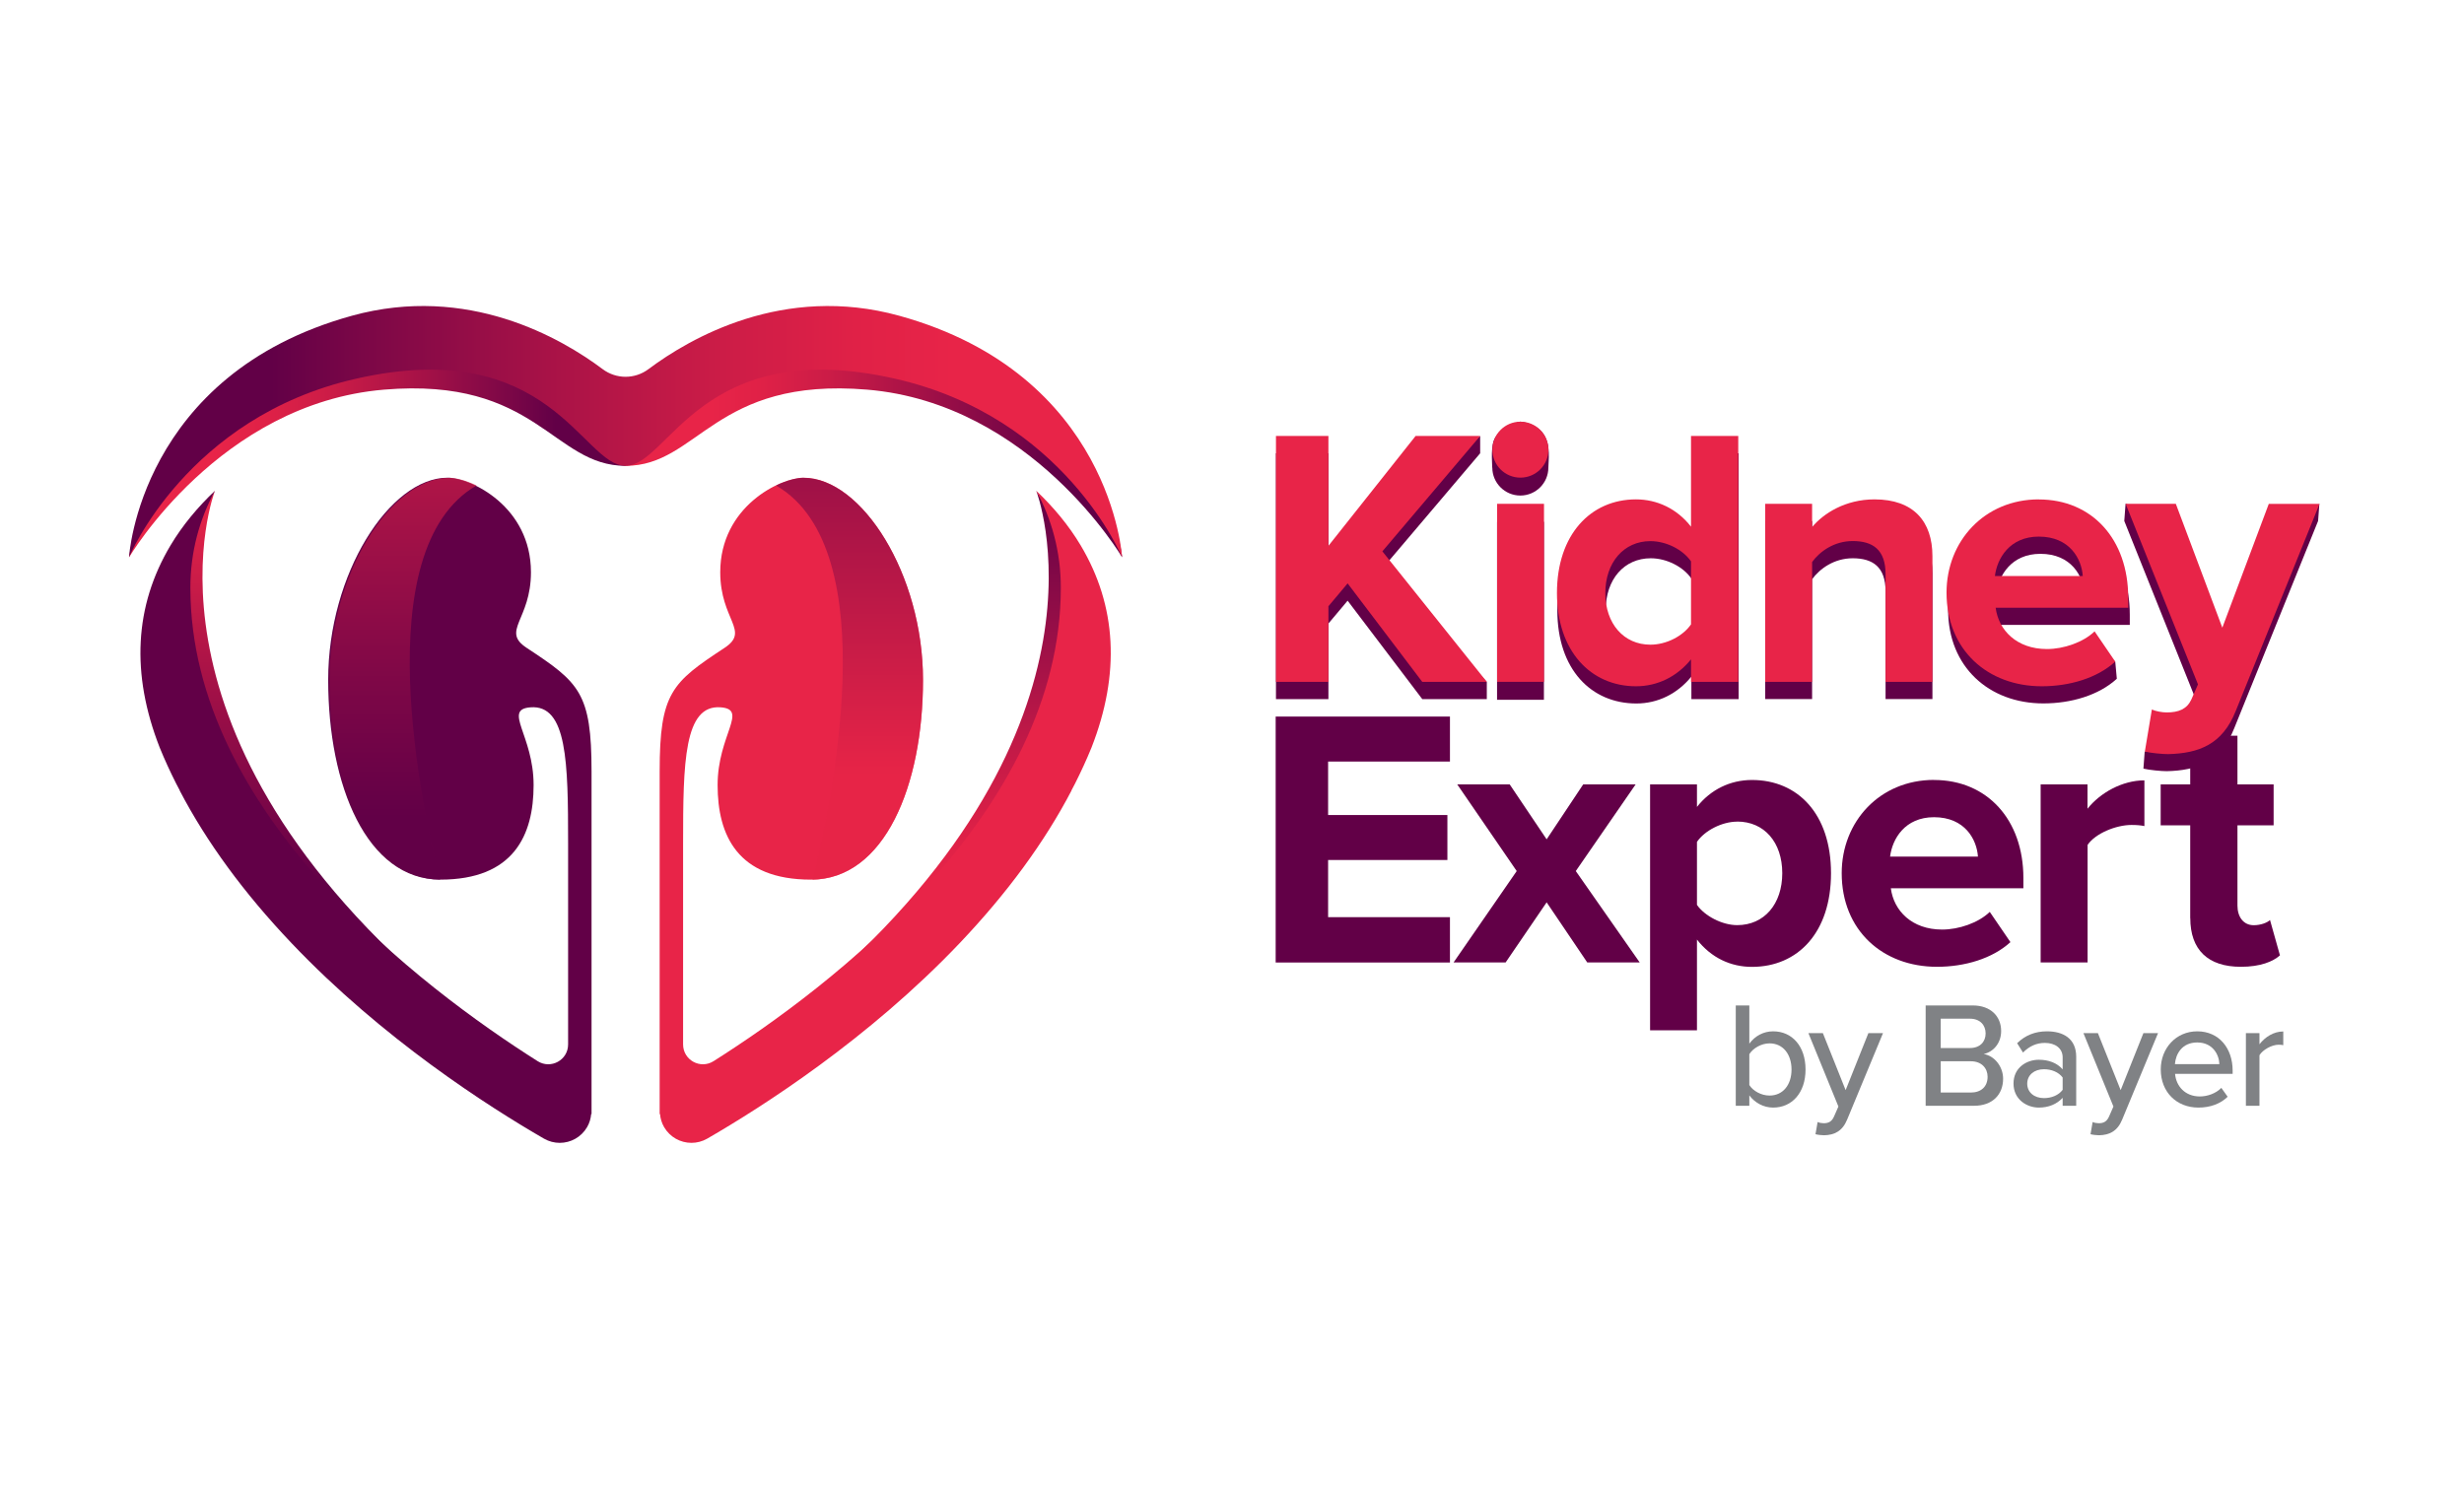 <svg width="202" height="122" viewBox="0 0 202 122" fill="none" xmlns="http://www.w3.org/2000/svg">
<path d="M17.62 40.249C17.62 40.249 10.176 59.323 35.485 81.19C35.485 81.19 32.174 82.565 28.857 79.993C25.546 77.422 7.594 55.462 17.62 40.249Z" fill="url(#paint0_linear_469_4983)"/>
<path d="M84.954 40.249C84.954 40.249 92.398 59.323 67.089 81.19C67.089 81.19 70.4 82.565 73.717 79.993C77.028 77.422 94.98 55.462 84.954 40.249Z" fill="url(#paint1_linear_469_4983)"/>
<path d="M51.287 38.196C45.301 38.196 44.022 30.894 31.476 31.949C17.991 33.083 10.584 45.694 10.584 45.694C10.584 45.694 12.48 29.827 32.063 26.812C43.324 25.073 49.409 32.646 51.293 32.646V38.202L51.287 38.196Z" fill="url(#paint2_linear_469_4983)"/>
<path d="M51.287 38.196C57.273 38.196 58.552 30.894 71.098 31.949C84.583 33.084 91.99 45.694 91.99 45.694C91.99 45.694 90.421 29.692 70.839 26.67C59.577 24.931 53.165 32.64 51.287 32.64V38.196Z" fill="url(#paint3_linear_469_4983)"/>
<path d="M87.833 64.817C87.938 64.626 88.036 64.435 88.135 64.244C88.629 63.263 89.08 62.283 89.482 61.296C91.848 55.246 91.558 49.684 88.592 44.714C87.616 43.08 86.368 41.581 84.954 40.243C86.22 42.574 86.968 45.25 86.968 48.192C86.968 66.679 67.966 81.017 58.496 87.011C57.409 87.695 56 86.918 56 85.636V69.158C56 62.523 56.074 57.756 59.089 57.997C61.368 58.176 58.83 60.278 58.83 64.373C58.83 68.468 60.448 72.125 66.477 72.125C72.506 72.125 75.669 64.429 75.669 55.746C75.669 47.063 70.628 39.17 65.884 39.17C63.969 39.17 59.046 41.532 59.046 46.921C59.046 50.843 61.523 51.725 59.392 53.125C55.08 55.962 54.079 56.807 54.079 63.251V91.346H54.11C54.141 91.71 54.246 92.08 54.444 92.419C54.925 93.245 55.79 93.708 56.686 93.708C57.125 93.708 57.569 93.597 57.977 93.363C62.493 90.754 71.191 85.204 78.671 77.335C82.569 73.235 85.633 69.054 87.845 64.817H87.833Z" fill="#E82448"/>
<path d="M14.741 64.817C14.636 64.626 14.538 64.435 14.439 64.244C13.944 63.263 13.494 62.283 13.092 61.296C10.726 55.246 11.016 49.684 13.982 44.714C14.958 43.08 16.206 41.581 17.62 40.243C16.354 42.574 15.606 45.25 15.606 48.192C15.606 66.679 34.608 81.017 44.078 87.011C45.165 87.695 46.574 86.918 46.574 85.636V69.158C46.574 62.523 46.5 57.756 43.485 57.997C41.206 58.176 43.745 60.278 43.745 64.373C43.745 68.468 42.126 72.125 36.097 72.125C30.068 72.125 26.905 64.429 26.905 55.746C26.905 47.063 31.946 39.17 36.69 39.17C38.605 39.17 43.528 41.532 43.528 46.921C43.528 50.843 41.051 51.725 43.182 53.125C47.494 55.962 48.495 56.807 48.495 63.251C48.495 73.635 48.495 91.346 48.495 91.346H48.464C48.433 91.71 48.328 92.08 48.13 92.419C47.649 93.245 46.784 93.708 45.888 93.708C45.449 93.708 45.005 93.597 44.597 93.363C40.081 90.754 31.383 85.204 23.903 77.335C20.005 73.235 16.941 69.054 14.729 64.817H14.741Z" fill="#620047"/>
<path d="M51.287 38.196C47.722 38.196 45.116 27.435 29.172 31.055C15.322 34.2 10.578 45.694 10.578 45.694C10.578 45.694 11.43 30.691 28.857 25.887C38.345 23.272 46.017 27.725 49.403 30.265C50.521 31.104 52.047 31.104 53.165 30.265C56.55 27.731 64.222 23.272 73.711 25.887C91.137 30.691 91.99 45.694 91.99 45.694C91.99 45.694 87.246 34.2 73.396 31.055C57.452 27.435 54.845 38.196 51.281 38.196H51.287Z" fill="url(#paint4_linear_469_4983)"/>
<path opacity="0.7" d="M36.801 39.182C32.056 39.182 27.016 47.076 27.016 55.758C27.016 64.441 30.135 72.02 36.078 72.131C34.626 66.377 29.962 45.065 39.068 39.805C38.184 39.38 37.363 39.176 36.801 39.176V39.182Z" fill="url(#paint5_linear_469_4983)"/>
<path opacity="0.7" d="M65.884 39.182C70.629 39.182 75.669 47.076 75.669 55.758C75.669 64.379 72.55 72.02 66.607 72.131C68.059 66.377 72.723 45.065 63.617 39.805C64.501 39.38 65.322 39.176 65.884 39.176V39.182Z" fill="url(#paint6_linear_469_4983)"/>
<path d="M116.595 57.319L110.479 49.253L108.904 51.127V57.325H104.604V37.166H108.904V46.169L121.345 35.754V37.166L113.321 46.626L121.889 55.913V57.325H116.589L116.595 57.319Z" fill="#620047"/>
<path d="M122.333 38.344C122.333 37.869 122.179 36.488 122.587 35.865C123.26 34.823 124.638 34.57 124.638 34.57C124.638 34.57 125.916 34.675 126.54 35.593C127.164 36.512 126.936 37.783 126.936 38.338C126.936 39.608 125.904 40.632 124.638 40.632C123.371 40.632 122.34 39.602 122.34 38.338L122.333 38.344ZM122.729 57.38V42.784H126.571V57.38H122.729Z" fill="#620047"/>
<path d="M138.661 57.319V55.475C137.512 56.893 135.905 57.682 134.151 57.682C130.457 57.682 127.671 54.901 127.671 50.036C127.671 45.17 130.426 42.358 134.151 42.358C135.875 42.358 137.512 43.117 138.661 44.597V37.166H142.534V57.325H138.661V57.319ZM138.661 47.44C137.993 46.471 136.634 45.775 135.331 45.775C133.15 45.775 131.637 47.495 131.637 50.036C131.637 52.577 133.15 54.266 135.331 54.266C136.634 54.266 137.993 53.569 138.661 52.601V47.434V47.44Z" fill="#620047"/>
<path d="M154.58 57.319V48.494C154.58 46.472 153.517 45.775 151.886 45.775C150.373 45.775 149.193 46.62 148.557 47.495V57.319H144.714V42.722H148.557V44.628C149.496 43.512 151.281 42.358 153.672 42.358C156.878 42.358 158.422 44.171 158.422 47.014V57.319H154.58Z" fill="#620047"/>
<path d="M167.274 42.358C171.636 42.358 174.601 45.62 174.601 50.393V51.238H163.735C163.976 53.082 165.458 54.624 167.942 54.624C169.307 54.624 170.907 54.081 171.846 53.175L173.409 54.241L173.538 55.654C172.056 57.016 169.782 57.676 167.515 57.676C163.068 57.676 159.707 54.685 159.707 49.999C159.707 45.768 162.827 42.352 167.274 42.352V42.358ZM163.673 48.642H170.876C170.783 47.255 169.813 45.411 167.274 45.411C164.884 45.411 163.852 47.193 163.673 48.642Z" fill="#620047"/>
<path d="M175.83 61.617C176.164 61.771 177.146 59.822 177.51 59.822C178.511 59.822 179.172 59.551 179.537 58.761L180.08 57.522L174.15 42.716L174.255 41.304L178.264 42.716L182.076 52.866L190.143 41.304L190.038 42.716L183.169 59.699C182.082 62.449 180.142 63.177 177.628 63.232C177.177 63.232 176.207 63.14 175.719 63.023L175.824 61.611L175.83 61.617Z" fill="#620047"/>
<path d="M104.58 78.914V58.755H118.868V62.443H108.879V66.828H118.658V70.515H108.879V75.202H118.868V78.92H104.58V78.914Z" fill="#620047"/>
<path d="M130.123 78.914L126.794 73.987L123.433 78.914H119.165L124.341 71.422L119.467 64.318H123.767L126.794 68.82L129.79 64.318H134.089L129.184 71.422L134.423 78.914H130.123Z" fill="#620047"/>
<path d="M139.118 84.477H135.275V64.318H139.118V66.162C140.236 64.743 141.842 63.954 143.627 63.954C147.383 63.954 150.107 66.735 150.107 71.601C150.107 76.466 147.383 79.278 143.627 79.278C141.904 79.278 140.298 78.551 139.118 77.04V84.471V84.477ZM142.416 67.37C141.175 67.37 139.754 68.098 139.118 69.029V74.197C139.754 75.103 141.175 75.856 142.416 75.856C144.628 75.856 146.111 74.135 146.111 71.595C146.111 69.054 144.628 67.364 142.416 67.364V67.37Z" fill="#620047"/>
<path d="M158.552 63.954C162.913 63.954 165.878 67.216 165.878 71.989V72.834H155.012C155.253 74.678 156.736 76.219 159.219 76.219C160.578 76.219 162.184 75.677 163.123 74.77L164.816 77.249C163.333 78.606 161.06 79.272 158.793 79.272C154.345 79.272 150.984 76.281 150.984 71.594C150.984 67.364 154.104 63.948 158.552 63.948V63.954ZM154.95 70.238H162.153C162.061 68.85 161.097 67.006 158.552 67.006C156.161 67.006 155.129 68.789 154.95 70.238Z" fill="#620047"/>
<path d="M167.293 78.914V64.318H171.135V66.31C172.167 65.008 173.983 63.985 175.799 63.985V67.734C175.527 67.672 175.163 67.642 174.743 67.642C173.47 67.642 171.778 68.338 171.142 69.276V78.914H167.299H167.293Z" fill="#620047"/>
<path d="M179.555 75.288V67.672H177.133V64.318H179.555V60.328H183.428V64.318H186.393V67.672H183.428V74.258C183.428 75.165 183.91 75.862 184.762 75.862C185.337 75.862 185.881 75.652 186.097 75.436L186.912 78.335C186.338 78.846 185.306 79.272 183.706 79.272C181.013 79.272 179.561 77.884 179.561 75.282L179.555 75.288Z" fill="#620047"/>
<path d="M121.345 35.748H116.051L108.904 44.757V35.748H104.604V55.906H108.904V49.709L110.479 47.834L116.595 55.906H121.889L113.327 45.207L121.345 35.748Z" fill="#E82448"/>
<path d="M126.578 41.31H122.735V55.906H126.578V41.31Z" fill="#E82448"/>
<path d="M124.644 39.164C125.913 39.164 126.942 38.137 126.942 36.87C126.942 35.603 125.913 34.576 124.644 34.576C123.375 34.576 122.346 35.603 122.346 36.87C122.346 38.137 123.375 39.164 124.644 39.164Z" fill="#E82448"/>
<path d="M138.63 43.185C137.481 41.705 135.844 40.946 134.12 40.946C130.395 40.946 127.64 43.844 127.64 48.624C127.64 53.403 130.426 56.27 134.12 56.27C135.875 56.27 137.481 55.487 138.63 54.063V55.906H142.503V35.748H138.63V43.178V43.185ZM138.63 51.195C137.963 52.163 136.604 52.86 135.3 52.86C133.12 52.86 131.606 51.14 131.606 48.63C131.606 46.12 133.12 44.369 135.3 44.369C136.604 44.369 137.963 45.065 138.63 46.027V51.195Z" fill="#E82448"/>
<path d="M153.672 40.946C151.281 40.946 149.496 42.093 148.557 43.215V41.31H144.714V55.906H148.557V46.083C149.193 45.207 150.373 44.362 151.886 44.362C153.523 44.362 154.58 45.059 154.58 47.082V55.906H158.422V45.602C158.422 42.759 156.878 40.946 153.672 40.946Z" fill="#E82448"/>
<path d="M167.145 40.946C162.697 40.946 159.578 44.362 159.578 48.593C159.578 53.279 162.938 56.27 167.386 56.27C169.659 56.27 171.926 55.604 173.409 54.248L171.716 51.769C170.777 52.675 169.171 53.218 167.812 53.218C165.329 53.218 163.846 51.676 163.605 49.832H174.471V48.987C174.471 44.214 171.506 40.952 167.145 40.952V40.946ZM163.544 47.23C163.723 45.781 164.754 43.998 167.145 43.998C169.69 43.998 170.654 45.842 170.746 47.23H163.544Z" fill="#E82448"/>
<path d="M185.998 41.31L182.187 51.466L178.375 41.31H174.261L180.192 56.116L179.648 57.355C179.283 58.139 178.616 58.416 177.622 58.416C177.257 58.416 176.745 58.324 176.411 58.176L175.836 61.623C176.318 61.746 177.288 61.833 177.745 61.833C180.26 61.771 182.193 61.049 183.286 58.299L190.156 41.316H186.011L185.998 41.31Z" fill="#E82448"/>
<path d="M142.299 90.668V82.442H143.411V85.574C143.88 84.933 144.584 84.563 145.363 84.563C146.92 84.563 148.019 85.784 148.019 87.696C148.019 89.607 146.907 90.816 145.363 90.816C144.56 90.816 143.856 90.409 143.411 89.817V90.668H142.299ZM143.411 88.966C143.707 89.447 144.387 89.829 145.066 89.829C146.178 89.829 146.87 88.941 146.87 87.696C146.87 86.45 146.178 85.55 145.066 85.55C144.387 85.55 143.707 85.957 143.411 86.438V88.966Z" fill="#808285"/>
<path d="M149.008 92C149.143 92.062 149.353 92.099 149.502 92.099C149.909 92.099 150.181 91.963 150.367 91.519L150.713 90.73L148.254 84.711H149.44L151.306 89.385L153.171 84.711H154.37L151.429 91.803C151.046 92.74 150.391 93.073 149.526 93.085C149.341 93.085 149.008 93.048 148.835 92.999L149.008 92Z" fill="#808285"/>
<path d="M157.866 90.668V82.442H161.733C163.203 82.442 164.055 83.342 164.055 84.538C164.055 85.574 163.376 86.265 162.622 86.425C163.5 86.561 164.216 87.449 164.216 88.448C164.216 89.743 163.351 90.668 161.832 90.668H157.866ZM159.101 85.932H161.498C162.326 85.932 162.783 85.414 162.783 84.736C162.783 84.057 162.326 83.527 161.498 83.527H159.101V85.932ZM159.101 89.583H161.56C162.425 89.583 162.944 89.089 162.944 88.288C162.944 87.609 162.474 87.017 161.56 87.017H159.101V89.583Z" fill="#808285"/>
<path d="M169.097 90.668V90.014C168.627 90.532 167.948 90.816 167.144 90.816C166.156 90.816 165.069 90.15 165.069 88.843C165.069 87.535 166.144 86.894 167.144 86.894C167.948 86.894 168.639 87.153 169.097 87.683V86.697C169.097 85.957 168.491 85.513 167.639 85.513C166.959 85.513 166.378 85.772 165.847 86.302L165.365 85.537C166.033 84.884 166.848 84.563 167.812 84.563C169.109 84.563 170.208 85.13 170.208 86.647V90.668H169.097ZM169.097 88.349C168.763 87.905 168.182 87.671 167.565 87.671C166.761 87.671 166.193 88.152 166.193 88.855C166.193 89.558 166.761 90.039 167.565 90.039C168.182 90.039 168.763 89.805 169.097 89.361V88.349Z" fill="#808285"/>
<path d="M171.555 92C171.691 92.062 171.901 92.099 172.049 92.099C172.457 92.099 172.729 91.963 172.914 91.519L173.26 90.73L170.801 84.711H171.987L173.853 89.385L175.718 84.711H176.917L173.976 91.803C173.593 92.74 172.939 93.073 172.074 93.085C171.888 93.085 171.555 93.048 171.382 92.999L171.555 92Z" fill="#808285"/>
<path d="M180.13 84.563C181.921 84.563 183.033 85.957 183.033 87.782V88.053H178.313C178.4 89.065 179.141 89.903 180.34 89.903C180.97 89.903 181.662 89.657 182.106 89.2L182.625 89.928C182.032 90.508 181.192 90.816 180.228 90.816C178.449 90.816 177.14 89.558 177.14 87.683C177.14 85.957 178.387 84.563 180.13 84.563ZM178.301 87.252H181.946C181.921 86.462 181.39 85.476 180.13 85.476C178.869 85.476 178.363 86.438 178.301 87.252Z" fill="#808285"/>
<path d="M184.12 90.668V84.711H185.232V85.624C185.689 85.032 186.393 84.575 187.184 84.575V85.698C187.073 85.673 186.949 85.661 186.801 85.661C186.245 85.661 185.491 86.08 185.232 86.524V90.668H184.12Z" fill="#808285"/>
<defs>
<linearGradient id="paint0_linear_469_4983" x1="25.045" y1="72.408" x2="25.045" y2="40.989" gradientUnits="userSpaceOnUse">
<stop stop-color="#620047"/>
<stop offset="0.36" stop-color="#8E0B47"/>
<stop offset="1" stop-color="#E82448"/>
</linearGradient>
<linearGradient id="paint1_linear_469_4983" x1="77.529" y1="72.408" x2="77.529" y2="40.989" gradientUnits="userSpaceOnUse">
<stop stop-color="#E82448"/>
<stop offset="0.14" stop-color="#DC2047"/>
<stop offset="0.4" stop-color="#BD1847"/>
<stop offset="0.75" stop-color="#8B0B47"/>
<stop offset="1" stop-color="#620047"/>
</linearGradient>
<linearGradient id="paint2_linear_469_4983" x1="10.584" y1="36.117" x2="51.287" y2="36.117" gradientUnits="userSpaceOnUse">
<stop offset="0.17" stop-color="#E82448"/>
<stop offset="0.27" stop-color="#E02147"/>
<stop offset="0.41" stop-color="#CB1C47"/>
<stop offset="0.58" stop-color="#A81247"/>
<stop offset="0.78" stop-color="#780647"/>
<stop offset="0.86" stop-color="#620047"/>
</linearGradient>
<linearGradient id="paint3_linear_469_4983" x1="51.287" y1="36.05" x2="91.99" y2="36.05" gradientUnits="userSpaceOnUse">
<stop offset="0.17" stop-color="#E82448"/>
<stop offset="0.27" stop-color="#E02147"/>
<stop offset="0.41" stop-color="#CB1C47"/>
<stop offset="0.58" stop-color="#A81247"/>
<stop offset="0.78" stop-color="#780647"/>
<stop offset="0.86" stop-color="#620047"/>
</linearGradient>
<linearGradient id="paint4_linear_469_4983" x1="10.874" y1="35.39" x2="92.033" y2="35.39" gradientUnits="userSpaceOnUse">
<stop offset="0.14" stop-color="#620047"/>
<stop offset="0.22" stop-color="#780647"/>
<stop offset="0.42" stop-color="#A81247"/>
<stop offset="0.59" stop-color="#CB1C47"/>
<stop offset="0.73" stop-color="#E02147"/>
<stop offset="0.83" stop-color="#E82448"/>
</linearGradient>
<linearGradient id="paint5_linear_469_4983" x1="33.045" y1="67.154" x2="33.045" y2="33.657" gradientUnits="userSpaceOnUse">
<stop stop-color="#620047"/>
<stop offset="0.36" stop-color="#8E0B47"/>
<stop offset="1" stop-color="#E82448"/>
</linearGradient>
<linearGradient id="paint6_linear_469_4983" x1="69.64" y1="30.167" x2="69.64" y2="63.72" gradientUnits="userSpaceOnUse">
<stop offset="0.06" stop-color="#620047"/>
<stop offset="1" stop-color="#E82448"/>
</linearGradient>
</defs>
</svg>
